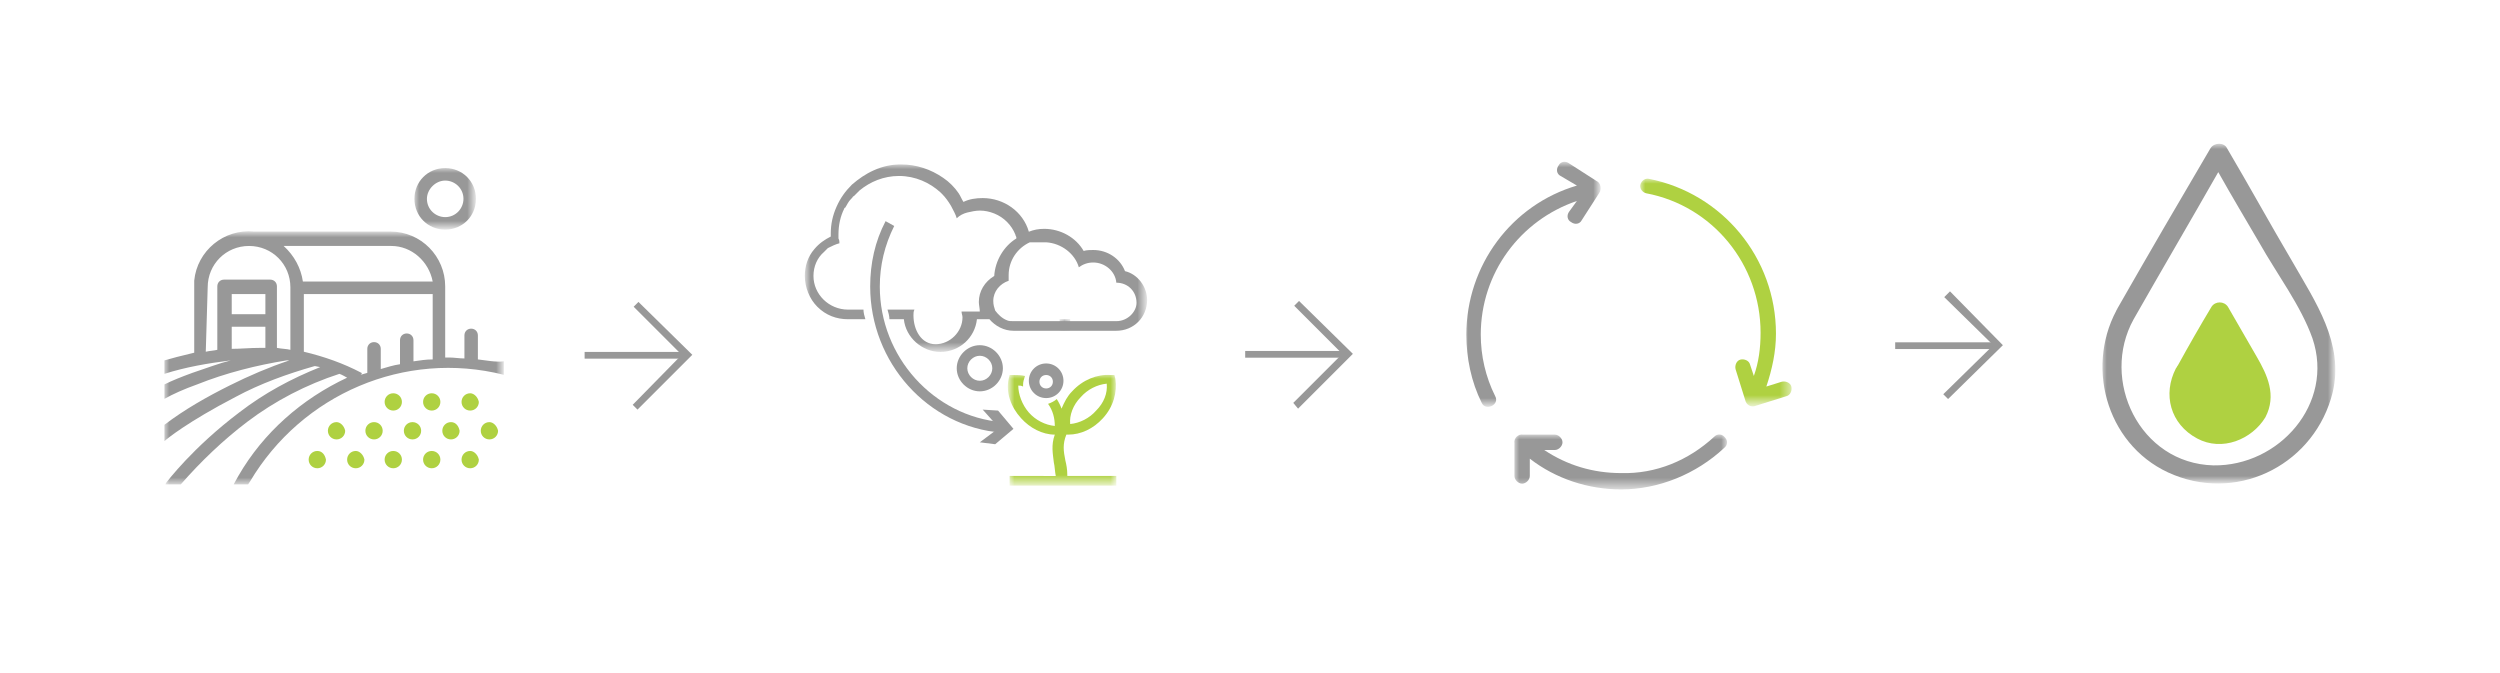 <?xml version="1.0" encoding="utf-8"?>
<!-- Generator: Adobe Illustrator 24.0.0, SVG Export Plug-In . SVG Version: 6.00 Build 0)  -->
<svg version="1.1" id="Layer_1" xmlns="http://www.w3.org/2000/svg" xmlns:xlink="http://www.w3.org/1999/xlink" x="0px" y="0px"
	 viewBox="0 0 260 70" style="enable-background:new 0 0 260 70;" xml:space="preserve">
<style type="text/css">
	.st0{fill:#FF000B;}
	.st1{fill:#989898;}
	.st2{fill:#00B9F1;}
	.st3{fill:#227DBA;}
	.st4{fill:#508D35;}
	.st5{fill:#2CAB9F;}
	.st6{fill:#99D000;}
	.st7{fill:none;stroke:#99D000;stroke-width:0.574;stroke-miterlimit:10;}
	.st8{fill:none;stroke:#2CAB9F;stroke-width:2.474;stroke-linecap:round;stroke-linejoin:round;stroke-miterlimit:10;}
	.st9{fill:#FFFFFF;}
	.st10{clip-path:url(#SVGID_2_);}
	.st11{clip-path:url(#SVGID_4_);}
	.st12{clip-path:url(#SVGID_6_);}
	.st13{clip-path:url(#SVGID_8_);}
	.st14{filter:url(#Adobe_OpacityMaskFilter);}
	.st15{fill-rule:evenodd;clip-rule:evenodd;fill:#FFFFFF;}
	.st16{mask:url(#mask-2_4_);}
	.st17{fill-rule:evenodd;clip-rule:evenodd;fill:#989898;}
	.st18{filter:url(#Adobe_OpacityMaskFilter_1_);}
	.st19{mask:url(#mask-4_3_);}
	.st20{fill-rule:evenodd;clip-rule:evenodd;fill:#AFD141;}
	.st21{filter:url(#Adobe_OpacityMaskFilter_2_);}
	.st22{mask:url(#mask-6_2_);}
	.st23{filter:url(#Adobe_OpacityMaskFilter_3_);}
	.st24{mask:url(#mask-2_3_);}
	.st25{filter:url(#Adobe_OpacityMaskFilter_4_);}
	.st26{mask:url(#mask-2_2_);}
	.st27{filter:url(#Adobe_OpacityMaskFilter_5_);}
	.st28{mask:url(#mask-4_2_);}
	.st29{filter:url(#Adobe_OpacityMaskFilter_6_);}
	.st30{mask:url(#mask-2_1_);}
	.st31{filter:url(#Adobe_OpacityMaskFilter_7_);}
	.st32{mask:url(#mask-4_1_);}
	.st33{filter:url(#Adobe_OpacityMaskFilter_8_);}
	.st34{mask:url(#mask-6_1_);}
</style>
<g>
	<defs>
		<polygon id="SVGID_1_" points="-331.8,1912.7 -331.8,1913.9 -313.9,1913.9 -313.9,1932.7 -312.8,1932.7 -312.8,1912.7 		"/>
	</defs>
	<clipPath id="SVGID_2_">
		<use xlink:href="#SVGID_1_"  style="overflow:visible;"/>
	</clipPath>
	<g class="st10">
		<defs>
			<rect id="SVGID_3_" x="-589.8" y="-2673.3" width="1640" height="5497"/>
		</defs>
		<clipPath id="SVGID_4_">
			<use xlink:href="#SVGID_3_"  style="overflow:visible;"/>
		</clipPath>
	</g>
</g>
<g>
	<defs>
		<polygon id="SVGID_5_" points="-330,1931.7 -330.8,1930.9 -313.5,1912.7 -312.8,1913.5 		"/>
	</defs>
	<clipPath id="SVGID_6_">
		<use xlink:href="#SVGID_5_"  style="overflow:visible;"/>
	</clipPath>
	<g class="st12">
		<defs>
			<rect id="SVGID_7_" x="-589.8" y="-2673.3" width="1640" height="5497"/>
		</defs>
		<clipPath id="SVGID_8_">
			<use xlink:href="#SVGID_7_"  style="overflow:visible;"/>
		</clipPath>
	</g>
</g>
<g>
	<g id="Approved-Design">
		<g id="What-is-Natural-Gas_x3F_" transform="translate(-1334, -1406)">
			<g id="co2" transform="translate(1334, 1406)">
				<g id="Group-3">
					<defs>
						<filter id="Adobe_OpacityMaskFilter" filterUnits="userSpaceOnUse" x="83.8" y="17.1" width="35.5" height="19.6">
							<feColorMatrix  type="matrix" values="1 0 0 0 0  0 1 0 0 0  0 0 1 0 0  0 0 0 1 0"/>
						</filter>
					</defs>
					<mask maskUnits="userSpaceOnUse" x="83.8" y="17.1" width="35.5" height="19.6" id="mask-2_4_">
						<g class="st14">
							<polygon id="path-1_4_" class="st15" points="83.8,17.1 119.3,17.1 119.3,36.6 83.8,36.6 							"/>
						</g>
					</mask>
					<g id="Fill-1" class="st16">
						<path class="st17" d="M116.1,33.4h-10.7c-0.3,0-0.5,0-0.7-0.1c-0.5-0.2-0.9-0.6-1.2-1c-0.1-0.3-0.2-0.6-0.2-1
							c0-1,0.7-1.8,1.6-2.1c0-0.2,0-0.4,0-0.6c0-1.5,0.9-2.8,2.2-3.4c0,0,0,0,0.1,0c0,0,0.1,0,0.1,0c0,0,0,0,0.1,0c0,0,0.1,0,0.1,0
							c0,0,0.1,0,0.1,0c0,0,0.1,0,0.1,0c0,0,0,0,0.1,0c0,0,0.1,0,0.1,0c0,0,0,0,0,0c0,0,0.1,0,0.1,0c0,0,0,0,0,0c0.1,0,0.1,0,0.2,0
							c0,0,0,0,0,0c0.1,0,0.1,0,0.2,0c0,0,0,0,0,0c0.1,0,0.1,0,0.2,0c0.1,0,0.1,0,0.2,0c1.6,0.1,3,1.2,3.4,2.6
							c0.4-0.3,0.9-0.5,1.5-0.5c1.2,0,2.3,0.9,2.4,2.1h0c1.2,0,2.1,0.9,2.1,2.1C118.2,32.4,117.3,33.4,116.1,33.4 M117,28.2
							c-0.5-1.3-1.8-2.2-3.3-2.2c-0.3,0-0.7,0-1,0.1c-0.8-1.4-2.4-2.3-4.1-2.3c-0.6,0-1.1,0.1-1.6,0.3c-0.6-2.1-2.6-3.5-4.8-3.5
							c-0.7,0-1.4,0.1-2,0.4c-0.2-0.3-0.3-0.6-0.5-0.9c-0.4-0.6-1-1.2-1.6-1.6c-1.3-0.9-2.8-1.4-4.4-1.4c-1,0-1.9,0.2-2.8,0.6
							c-0.9,0.4-1.6,0.9-2.3,1.5c-0.7,0.7-1.2,1.4-1.6,2.3c-0.4,0.9-0.6,1.8-0.6,2.8c0,0.1,0,0.2,0,0.3c-0.6,0.3-1.2,0.7-1.7,1.3
							c-0.7,0.8-1,1.8-1,2.8c0,1.2,0.5,2.4,1.3,3.2c0.9,0.9,2,1.3,3.2,1.3h1.8c-0.1-0.3-0.2-0.7-0.2-1h-1.6c-2,0-3.6-1.6-3.6-3.5
							c0-1,0.4-1.9,1.1-2.5c0,0,0.1-0.1,0.1-0.1c0.1-0.1,0.2-0.2,0.3-0.3c0.4-0.2,0.8-0.4,1.2-0.5c0-0.2,0-0.3-0.1-0.5
							c0-0.1,0-0.2,0-0.2c0-0.1,0-0.2,0-0.2c0-1,0.2-1.9,0.6-2.7c0,0,0-0.1,0.1-0.1c0.2-0.3,0.3-0.6,0.6-0.9c0,0,0.1-0.1,0.1-0.1
							c0.1-0.1,0.1-0.2,0.2-0.2c0.2-0.2,0.4-0.4,0.6-0.6c1.1-0.9,2.5-1.5,4.1-1.5c1.7,0,3.2,0.7,4.3,1.7c0.1,0.1,0.1,0.1,0.2,0.2
							c0.3,0.3,0.6,0.7,0.9,1.2c0.2,0.4,0.5,0.9,0.6,1.3c0.3-0.3,0.7-0.5,1.1-0.6c0.4-0.1,0.9-0.2,1.3-0.2c0.5,0,1,0.1,1.5,0.3
							c1,0.4,1.8,1.2,2.2,2.2c0,0.1,0.1,0.2,0.1,0.3c0,0,0,0.1,0,0.1c-1.3,0.8-2.2,2.3-2.3,3.9c-1,0.6-1.6,1.6-1.6,2.7
							c0,0.3,0.1,0.7,0.1,1h-1.9c0,0.2,0.1,0.4,0.1,0.6c0,1.5-1.3,2.8-2.8,2.8S95,34.3,95,32.8c0-0.2,0-0.4,0.1-0.6h-2.8
							c0.1,0.3,0.2,0.7,0.2,1H94c0.2,1.9,1.9,3.4,3.8,3.4c2,0,3.6-1.5,3.8-3.4h1.3v0c0.6,0.7,1.5,1.2,2.5,1.2h10.7
							c1.8,0,3.2-1.4,3.2-3.2C119.3,29.8,118.3,28.5,117,28.2"/>
					</g>
				</g>
				<g id="Fill-4">
					<path class="st17" d="M101.9,37c-0.7,0-1.3,0.6-1.3,1.3c0,0.7,0.6,1.3,1.3,1.3c0.7,0,1.3-0.6,1.3-1.3
						C103.2,37.6,102.6,37,101.9,37 M101.9,40.7c-1.3,0-2.4-1.1-2.4-2.4s1.1-2.4,2.4-2.4c1.3,0,2.4,1.1,2.4,2.4
						S103.2,40.7,101.9,40.7"/>
				</g>
				<g id="Fill-6">
					<path class="st17" d="M104.2,45c-7.7-0.6-13.7-7.3-13.7-15.2c0-2.4,0.5-4.7,1.6-6.8l0.9,0.5c-1,2-1.5,4.1-1.5,6.3
						c0,7.3,5.6,13.5,12.7,14.1L104.2,45z"/>
				</g>
				<g id="Fill-8">
					<polygon class="st17" points="101.9,46 103.9,44.5 102.2,42.6 103.8,42.7 105.4,44.6 103.5,46.2 					"/>
				</g>
				<g id="Group-12" transform="translate(53, 56)">
					<defs>
						<filter id="Adobe_OpacityMaskFilter_1_" filterUnits="userSpaceOnUse" x="52" y="-17.1" width="11.1" height="11.6">
							<feColorMatrix  type="matrix" values="1 0 0 0 0  0 1 0 0 0  0 0 1 0 0  0 0 0 1 0"/>
						</filter>
					</defs>
					<mask maskUnits="userSpaceOnUse" x="52" y="-17.1" width="11.1" height="11.6" id="mask-4_3_">
						<g class="st18">
							<polygon id="path-3_3_" class="st15" points="52,-17.1 63.1,-17.1 63.1,-5.5 52,-5.5 							"/>
						</g>
					</mask>
					<g id="Fill-10" class="st19">
						<path class="st20" d="M59.4-14.7c0.7-0.8,1.7-1.3,2.7-1.4c0.1,1-0.3,2-1.1,2.8c-0.7,0.8-1.7,1.3-2.7,1.4
							C58.2-12.8,58.6-13.9,59.4-14.7L59.4-14.7z M58-6.6c0-0.6-0.1-1.1-0.2-1.5c-0.2-1-0.3-1.7,0.1-2.7c0.1,0,0.1,0,0.2,0
							c1.3,0,2.6-0.6,3.6-1.7c1.1-1.2,1.5-2.7,1.3-4.1L62.9-17l-0.4,0c-1.4-0.1-2.9,0.5-4,1.7c-0.5,0.5-0.8,1.1-1.1,1.8
							c-0.1-0.3-0.3-0.7-0.5-1c-0.2,0.2-0.6,0.4-0.9,0.5c0.5,0.7,0.7,1.5,0.7,2.3c-1-0.1-2-0.6-2.7-1.4c-0.7-0.8-1.1-1.9-1.1-2.8
							c0.2,0,0.3,0,0.5,0.1c0-0.1,0-0.1,0-0.2c0-0.3,0.1-0.6,0.2-0.9c-0.4-0.1-0.8-0.1-1.2-0.1l-0.4,0l-0.1,0.4
							c-0.3,1.4,0.2,2.9,1.3,4.1c0.9,1,2.2,1.7,3.5,1.7c-0.4,1.1-0.2,2-0.1,2.9c0.1,0.4,0.1,0.9,0.2,1.4H52v1h11.1v-1H58z"/>
					</g>
				</g>
				<g id="Fill-13">
					<path class="st17" d="M108.8,39c0.4,0,0.7,0.3,0.7,0.7s-0.3,0.7-0.7,0.7s-0.7-0.3-0.7-0.7C108.1,39.3,108.4,39,108.8,39
						 M108.8,41.4c1,0,1.8-0.8,1.8-1.8s-0.8-1.8-1.8-1.8c-1,0-1.8,0.8-1.8,1.8S107.8,41.4,108.8,41.4"/>
				</g>
				<defs>
					<filter id="Adobe_OpacityMaskFilter_2_" filterUnits="userSpaceOnUse" x="110.2" y="33.2" width="1.2" height="1.2">
						<feColorMatrix  type="matrix" values="1 0 0 0 0  0 1 0 0 0  0 0 1 0 0  0 0 0 1 0"/>
					</filter>
				</defs>
				<mask maskUnits="userSpaceOnUse" x="110.2" y="33.2" width="1.2" height="1.2" id="mask-6_2_">
					<g class="st21">
						<polygon id="path-5_2_" class="st15" points="83.8,50.5 119.2,50.5 119.2,17.1 83.8,17.1 						"/>
					</g>
				</mask>
				<g id="Fill-15" class="st22">
					<polygon class="st17" points="110.2,34.4 111.3,34.4 111.3,33.2 110.2,33.2 					"/>
				</g>
			</g>
		</g>
	</g>
	<g id="Approved-Design_3_">
		<g id="What-is-Natural-Gas_x3F__3_" transform="translate(-1363, -1635)">
			<g id="Icons" transform="translate(0, 1237)">
				<g id="Group-5" transform="translate(1225, 398)">
					<g id="customer-use" transform="translate(138, 0)">
						<g id="Group-3_3_">
							<defs>
								<filter id="Adobe_OpacityMaskFilter_3_" filterUnits="userSpaceOnUse" x="218.6" y="15" width="24.3" height="35.3">
									<feColorMatrix  type="matrix" values="1 0 0 0 0  0 1 0 0 0  0 0 1 0 0  0 0 0 1 0"/>
								</filter>
							</defs>
							<mask maskUnits="userSpaceOnUse" x="218.6" y="15" width="24.3" height="35.3" id="mask-2_3_">
								<g class="st23">
									<polygon id="path-1_3_" class="st15" points="218.6,15 242.9,15 242.9,50.3 218.6,50.3 									"/>
								</g>
							</mask>
							<g id="Fill-1_3_" class="st24">
								<path class="st17" d="M230.2,48.4c-7.7-0.2-11.8-8.9-8.3-15.2c2.9-5.1,5.9-10.2,8.8-15.3c1.4,2.5,2.9,5,4.3,7.4
									c1.8,3.2,4.3,6.5,5.5,9.9C242.8,42,237,48.5,230.2,48.4 M238.4,27.2c-2.3-3.9-4.5-7.9-6.8-11.8c-0.3-0.6-1.3-0.6-1.7,0
									c-3.3,5.6-6.5,11.1-9.7,16.7c0,0.1-0.1,0.1-0.1,0.2c-3.3,6.2-0.8,14.4,6,17.1c7,2.8,14.7-1.3,16.5-8.6
									C243.8,35.7,240.8,31.4,238.4,27.2"/>
							</g>
						</g>
						<g id="Fill-4_3_">
							<path class="st20" d="M234.7,37.1c-1-1.7-2-3.5-3-5.2c-0.4-0.6-1.3-0.6-1.7,0c-1.2,2-2.4,4.1-3.5,6.1
								c-0.1,0.1-0.1,0.2-0.2,0.3c-1.4,2.7-0.6,5.8,2.2,7.3c2.6,1.4,5.7,0.1,7.1-2.2C236.8,41.1,235.8,39,234.7,37.1"/>
						</g>
					</g>
				</g>
			</g>
		</g>
	</g>
	<g id="Approved-Design_2_">
		<g id="What-is-Natural-Gas_x3F__2_" transform="translate(-991, -1401)">
			<g id="Farm" transform="translate(991, 1400)">
				<g id="Group-3_2_" transform="translate(66, 0.58)">
					<defs>
						<filter id="Adobe_OpacityMaskFilter_4_" filterUnits="userSpaceOnUse" x="-22.9" y="17.9" width="6.4" height="6.4">
							<feColorMatrix  type="matrix" values="1 0 0 0 0  0 1 0 0 0  0 0 1 0 0  0 0 0 1 0"/>
						</filter>
					</defs>
					<mask maskUnits="userSpaceOnUse" x="-22.9" y="17.9" width="6.4" height="6.4" id="mask-2_2_">
						<g class="st25">
							<polygon id="path-1_2_" class="st15" points="-22.9,17.9 -16.5,17.9 -16.5,24.3 -22.9,24.3 							"/>
						</g>
					</mask>
					<g id="Fill-1_2_" class="st26">
						<path class="st17" d="M-19.7,19.2c1,0,1.9,0.8,1.9,1.9c0,1-0.8,1.9-1.9,1.9c-1,0-1.9-0.8-1.9-1.9v0
							C-21.6,20.1-20.7,19.2-19.7,19.2 M-19.7,24.3c1.8,0,3.2-1.4,3.2-3.2c0-1.8-1.4-3.2-3.2-3.2c-1.8,0-3.2,1.4-3.2,3.2v0
							C-22.9,22.9-21.5,24.3-19.7,24.3"/>
					</g>
				</g>
				<g id="Fill-4_2_">
					<path class="st20" d="M33,47.9c-0.5,0-0.9,0.4-0.9,0.9c0,0.5,0.4,0.9,0.9,0.9c0.5,0,0.9-0.4,0.9-0.9
						C33.8,48.3,33.5,47.9,33,47.9"/>
				</g>
				<g id="Fill-6_1_">
					<path class="st20" d="M37,47.9c-0.5,0-0.9,0.4-0.9,0.9c0,0.5,0.4,0.9,0.9,0.9c0.5,0,0.9-0.4,0.9-0.9
						C37.8,48.3,37.4,47.9,37,47.9"/>
				</g>
				<g id="Fill-8_1_">
					<path class="st20" d="M40.9,47.9c-0.5,0-0.9,0.4-0.9,0.9c0,0.5,0.4,0.9,0.9,0.9c0.5,0,0.9-0.4,0.9-0.9
						C41.8,48.3,41.4,47.9,40.9,47.9L40.9,47.9z"/>
				</g>
				<g id="Fill-10_1_">
					<path class="st20" d="M44.9,47.9c-0.5,0-0.9,0.4-0.9,0.9c0,0.5,0.4,0.9,0.9,0.9c0.5,0,0.9-0.4,0.9-0.9v0
						C45.8,48.3,45.4,47.9,44.9,47.9"/>
				</g>
				<g id="Fill-12">
					<path class="st20" d="M48.9,47.9c-0.5,0-0.9,0.4-0.9,0.9c0,0.5,0.4,0.9,0.9,0.9c0.5,0,0.9-0.4,0.9-0.9v0
						C49.7,48.3,49.3,47.9,48.9,47.9"/>
				</g>
				<g id="Fill-14">
					<path class="st20" d="M40.9,41.9c-0.5,0-0.9,0.4-0.9,0.9c0,0.5,0.4,0.9,0.9,0.9c0.5,0,0.9-0.4,0.9-0.9
						C41.8,42.3,41.4,41.9,40.9,41.9L40.9,41.9z"/>
				</g>
				<g id="Fill-16">
					<path class="st20" d="M44.9,41.9c-0.5,0-0.9,0.4-0.9,0.9c0,0.5,0.4,0.9,0.9,0.9c0.5,0,0.9-0.4,0.9-0.9v0
						C45.8,42.3,45.4,41.9,44.9,41.9"/>
				</g>
				<g id="Fill-18">
					<path class="st20" d="M48.9,41.9c-0.5,0-0.9,0.4-0.9,0.9c0,0.5,0.4,0.9,0.9,0.9c0.5,0,0.9-0.4,0.9-0.9v0
						C49.7,42.3,49.3,41.9,48.9,41.9L48.9,41.9z"/>
				</g>
				<g id="Fill-20">
					<path class="st20" d="M35,44.9c-0.5,0-0.9,0.4-0.9,0.9c0,0.5,0.4,0.9,0.9,0.9c0.5,0,0.9-0.4,0.9-0.9v0
						C35.8,45.3,35.4,44.9,35,44.9"/>
				</g>
				<g id="Fill-22">
					<path class="st20" d="M38.9,44.9c-0.5,0-0.9,0.4-0.9,0.9c0,0.5,0.4,0.9,0.9,0.9c0.5,0,0.9-0.4,0.9-0.9v0
						C39.8,45.3,39.4,44.9,38.9,44.9"/>
				</g>
				<g id="Fill-24">
					<path class="st20" d="M42.9,44.9c-0.5,0-0.9,0.4-0.9,0.9c0,0.5,0.4,0.9,0.9,0.9c0.5,0,0.9-0.4,0.9-0.9
						C43.8,45.3,43.4,44.9,42.9,44.9"/>
				</g>
				<g id="Fill-26">
					<path class="st20" d="M46.9,44.9c-0.5,0-0.9,0.4-0.9,0.9c0,0.5,0.4,0.9,0.9,0.9s0.9-0.4,0.9-0.9C47.7,45.3,47.4,44.9,46.9,44.9
						"/>
				</g>
				<g id="Fill-28">
					<path class="st20" d="M50.9,44.9c-0.5,0-0.9,0.4-0.9,0.9c0,0.5,0.4,0.9,0.9,0.9c0.5,0,0.9-0.4,0.9-0.9
						C51.7,45.3,51.3,44.9,50.9,44.9"/>
				</g>
				<g id="Group-32" transform="translate(0, 17.58)">
					<defs>
						<filter id="Adobe_OpacityMaskFilter_5_" filterUnits="userSpaceOnUse" x="17.1" y="7.6" width="35.3" height="26.4">
							<feColorMatrix  type="matrix" values="1 0 0 0 0  0 1 0 0 0  0 0 1 0 0  0 0 0 1 0"/>
						</filter>
					</defs>
					<mask maskUnits="userSpaceOnUse" x="17.1" y="7.6" width="35.3" height="26.4" id="mask-4_2_">
						<g class="st27">
							<polygon id="path-3_2_" class="st15" points="17.1,7.6 52.4,7.6 52.4,34.1 17.1,34.1 							"/>
						</g>
					</mask>
					<g id="Fill-30" class="st28">
						<path class="st17" d="M37.6,22.2c-1.9-1-3.9-1.7-6-2.2V14H45v6.7v0.1c-0.7,0-1.3,0.1-2,0.2v-2.2c0-0.4-0.3-0.7-0.7-0.7
							s-0.7,0.3-0.7,0.7v2.4v0.1c-0.7,0.1-1.3,0.3-2,0.5v-2.1c0-0.4-0.3-0.7-0.7-0.7c-0.4,0-0.7,0.3-0.7,0.7v2.4c0,0,0,0.1,0,0.1
							l-0.7,0.2C37.7,22.3,37.6,22.2,37.6,22.2L37.6,22.2z M24.1,17.4h3.5v2.2H27c-1,0-2,0.1-2.9,0.1V17.4z M24.1,16.1h3.5V14h-3.5
							V16.1z M21.6,13.3c0-2.4,1.9-4.3,4.3-4.3s4.3,1.9,4.3,4.3v6.5c-0.4-0.1-0.9-0.1-1.4-0.2v-6.4c0-0.4-0.3-0.7-0.7-0.7h-4.8
							c-0.4,0-0.7,0.3-0.7,0.7v6.6c-0.4,0.1-0.8,0.1-1.2,0.2L21.6,13.3z M40.7,9c2.1,0,3.9,1.6,4.3,3.7H31.5c-0.2-1.4-0.9-2.7-2-3.7
							H40.7z M49.7,20.8L49.7,20.8v-2.5c0-0.4-0.3-0.7-0.7-0.7c-0.4,0-0.7,0.3-0.7,0.7v2.4c-0.5,0-1.1-0.1-1.6-0.1h-0.4v-7.4
							c0-3.1-2.5-5.7-5.7-5.7h-14c-0.1,0-0.1,0-0.2,0c-3.1-0.3-5.9,2-6.2,5.1c0,0.2,0,0.4,0,0.5v7c-1.3,0.3-2.4,0.6-3.1,0.8v1.4
							c2.2-0.7,4.5-1.1,6.9-1.4c-1.2,0.3-2.5,0.8-4,1.3c-1.1,0.4-2.1,0.8-2.9,1.2v1.5c0.9-0.5,2-1,3.4-1.5c3-1.2,6.2-2,9.3-2.5h0
							l0.3,0c-2.1,0.7-4.2,1.6-6.2,2.6c-2.4,1.2-4.7,2.5-6.8,4.1v1.7c0.2-0.2,2.4-2,7.4-4.6c2.6-1.4,5.4-2.4,8.2-3.2l0.1,0l0.5,0.1
							c-3,1.2-5.8,2.7-8.4,4.7c-4.9,3.7-7.5,7.2-7.6,7.3c0,0.1-0.1,0.1-0.1,0.2h1.6c2.1-2.4,4.4-4.6,6.9-6.5c2.9-2.2,6.2-3.9,9.6-5
							c0.3,0.1,0.6,0.3,0.8,0.4c-4.7,2.2-8.7,5.7-11.3,10.2l-0.5,0.9h1.5l0.2-0.3c5.4-9.1,16.1-13.7,26.4-11.1v-1.4
							C51.5,21.1,50.6,20.9,49.7,20.8L49.7,20.8z"/>
					</g>
				</g>
			</g>
		</g>
	</g>
	<g id="Approved-Design_1_">
		<g id="What-is-Natural-Gas_x3F__1_" transform="translate(-982, -1631)">
			<g id="purification" transform="translate(982, 1631)">
				<g id="Group-3_1_" transform="translate(15, 83)">
					<defs>
						<filter id="Adobe_OpacityMaskFilter_6_" filterUnits="userSpaceOnUse" x="142.5" y="-37.8" width="22.1" height="5.7">
							<feColorMatrix  type="matrix" values="1 0 0 0 0  0 1 0 0 0  0 0 1 0 0  0 0 0 1 0"/>
						</filter>
					</defs>
					<mask maskUnits="userSpaceOnUse" x="142.5" y="-37.8" width="22.1" height="5.7" id="mask-2_1_">
						<g class="st29">
							<polygon id="path-1_1_" class="st15" points="142.5,-37.8 164.6,-37.8 164.6,-32.1 142.5,-32.1 							"/>
						</g>
					</mask>
					<g id="Fill-1_1_" class="st30">
						<path class="st17" d="M163.3-37.6c0.3-0.3,0.8-0.3,1.1,0.1c0.3,0.3,0.3,0.8-0.1,1.1c-2.9,2.7-6.8,4.3-10.7,4.3
							c-3.4,0-6.8-1.1-9.5-3.2l0,1.8c0,0.4-0.4,0.8-0.8,0.8s-0.8-0.4-0.8-0.8l0-3.4c-0.1-0.5,0.4-1,0.9-0.9l3.3,0
							c0.4,0,0.8,0.4,0.8,0.8s-0.4,0.8-0.8,0.8l-1.1,0c2.4,1.6,5.1,2.4,8,2.4C157.2-33.7,160.6-35.1,163.3-37.6L163.3-37.6z"/>
					</g>
				</g>
				<g id="Group-6" transform="translate(53, 6)">
					<defs>
						<filter id="Adobe_OpacityMaskFilter_7_" filterUnits="userSpaceOnUse" x="117.6" y="12.6" width="15.8" height="23.6">
							<feColorMatrix  type="matrix" values="1 0 0 0 0  0 1 0 0 0  0 0 1 0 0  0 0 0 1 0"/>
						</filter>
					</defs>
					<mask maskUnits="userSpaceOnUse" x="117.6" y="12.6" width="15.8" height="23.6" id="mask-4_1_">
						<g class="st31">
							<polygon id="path-3_1_" class="st15" points="117.6,12.6 133.3,12.6 133.3,36.3 117.6,36.3 							"/>
						</g>
					</mask>
					<g id="Fill-4_1_" class="st32">
						<path class="st20" d="M132.3,33.7c0.4-0.1,0.9,0.1,1,0.5c0.1,0.4-0.1,0.9-0.5,1l-3.2,1c-0.5,0.2-1-0.1-1.1-0.6l-1-3.2
							c-0.1-0.4,0.1-0.9,0.5-1c0.4-0.1,0.9,0.1,1,0.5l0.4,1.2c0.5-1.4,0.7-2.9,0.7-4.5c0-7.1-5-13.2-11.9-14.5
							c-0.4-0.1-0.7-0.5-0.6-0.9c0.1-0.4,0.5-0.7,0.9-0.6c7.6,1.5,13.2,8.2,13.2,16.1c0,1.9-0.4,3.7-1,5.5L132.3,33.7L132.3,33.7z"
							/>
					</g>
				</g>
				<g id="Group-9">
					<defs>
						<filter id="Adobe_OpacityMaskFilter_8_" filterUnits="userSpaceOnUse" x="152.2" y="16.9" width="14.2" height="25.5">
							<feColorMatrix  type="matrix" values="1 0 0 0 0  0 1 0 0 0  0 0 1 0 0  0 0 0 1 0"/>
						</filter>
					</defs>
					<mask maskUnits="userSpaceOnUse" x="152.2" y="16.9" width="14.2" height="25.5" id="mask-6_1_">
						<g class="st33">
							<polygon id="path-5_1_" class="st15" points="152.2,16.9 166.4,16.9 166.4,42.3 152.2,42.3 							"/>
						</g>
					</mask>
					<g id="Fill-7" class="st34">
						<path class="st17" d="M162.3,18.3c-0.4-0.2-0.5-0.7-0.2-1.1c0.2-0.4,0.7-0.5,1.1-0.2l2.8,1.8c0.5,0.2,0.6,0.9,0.3,1.3
							l-1.8,2.8c-0.2,0.4-0.7,0.5-1.1,0.2c-0.4-0.2-0.5-0.7-0.2-1.1l0.8-1.1c-5.9,2-10,7.5-10,13.9c0,2.2,0.5,4.4,1.5,6.4
							c0.5,0.9-1,1.6-1.4,0.7c-1.1-2.2-1.6-4.7-1.6-7.1c0-7.2,4.7-13.5,11.5-15.5L162.3,18.3L162.3,18.3z"/>
					</g>
				</g>
			</g>
		</g>
	</g>
	<g>
		<g>
			<rect x="60.8" y="36.6" class="st1" width="10.7" height="0.7"/>
		</g>
		<g>
			<polygon class="st1" points="66.3,42.6 65.8,42.1 70.9,36.9 65.9,31.9 66.4,31.4 72,36.9 			"/>
		</g>
	</g>
	<g>
		<g>
			<rect x="129.5" y="36.5" class="st1" width="10.7" height="0.7"/>
		</g>
		<g>
			<polygon class="st1" points="135,42.5 134.5,41.9 139.6,36.8 134.6,31.8 135.1,31.3 140.7,36.8 			"/>
		</g>
	</g>
	<g>
		<g>
			<rect x="197.1" y="35.6" class="st1" width="10.7" height="0.7"/>
		</g>
		<g>
			<polygon class="st1" points="202.6,41.5 202.1,41 207.3,35.9 202.2,30.9 202.8,30.3 208.3,35.9 			"/>
		</g>
	</g>
</g>
</svg>
